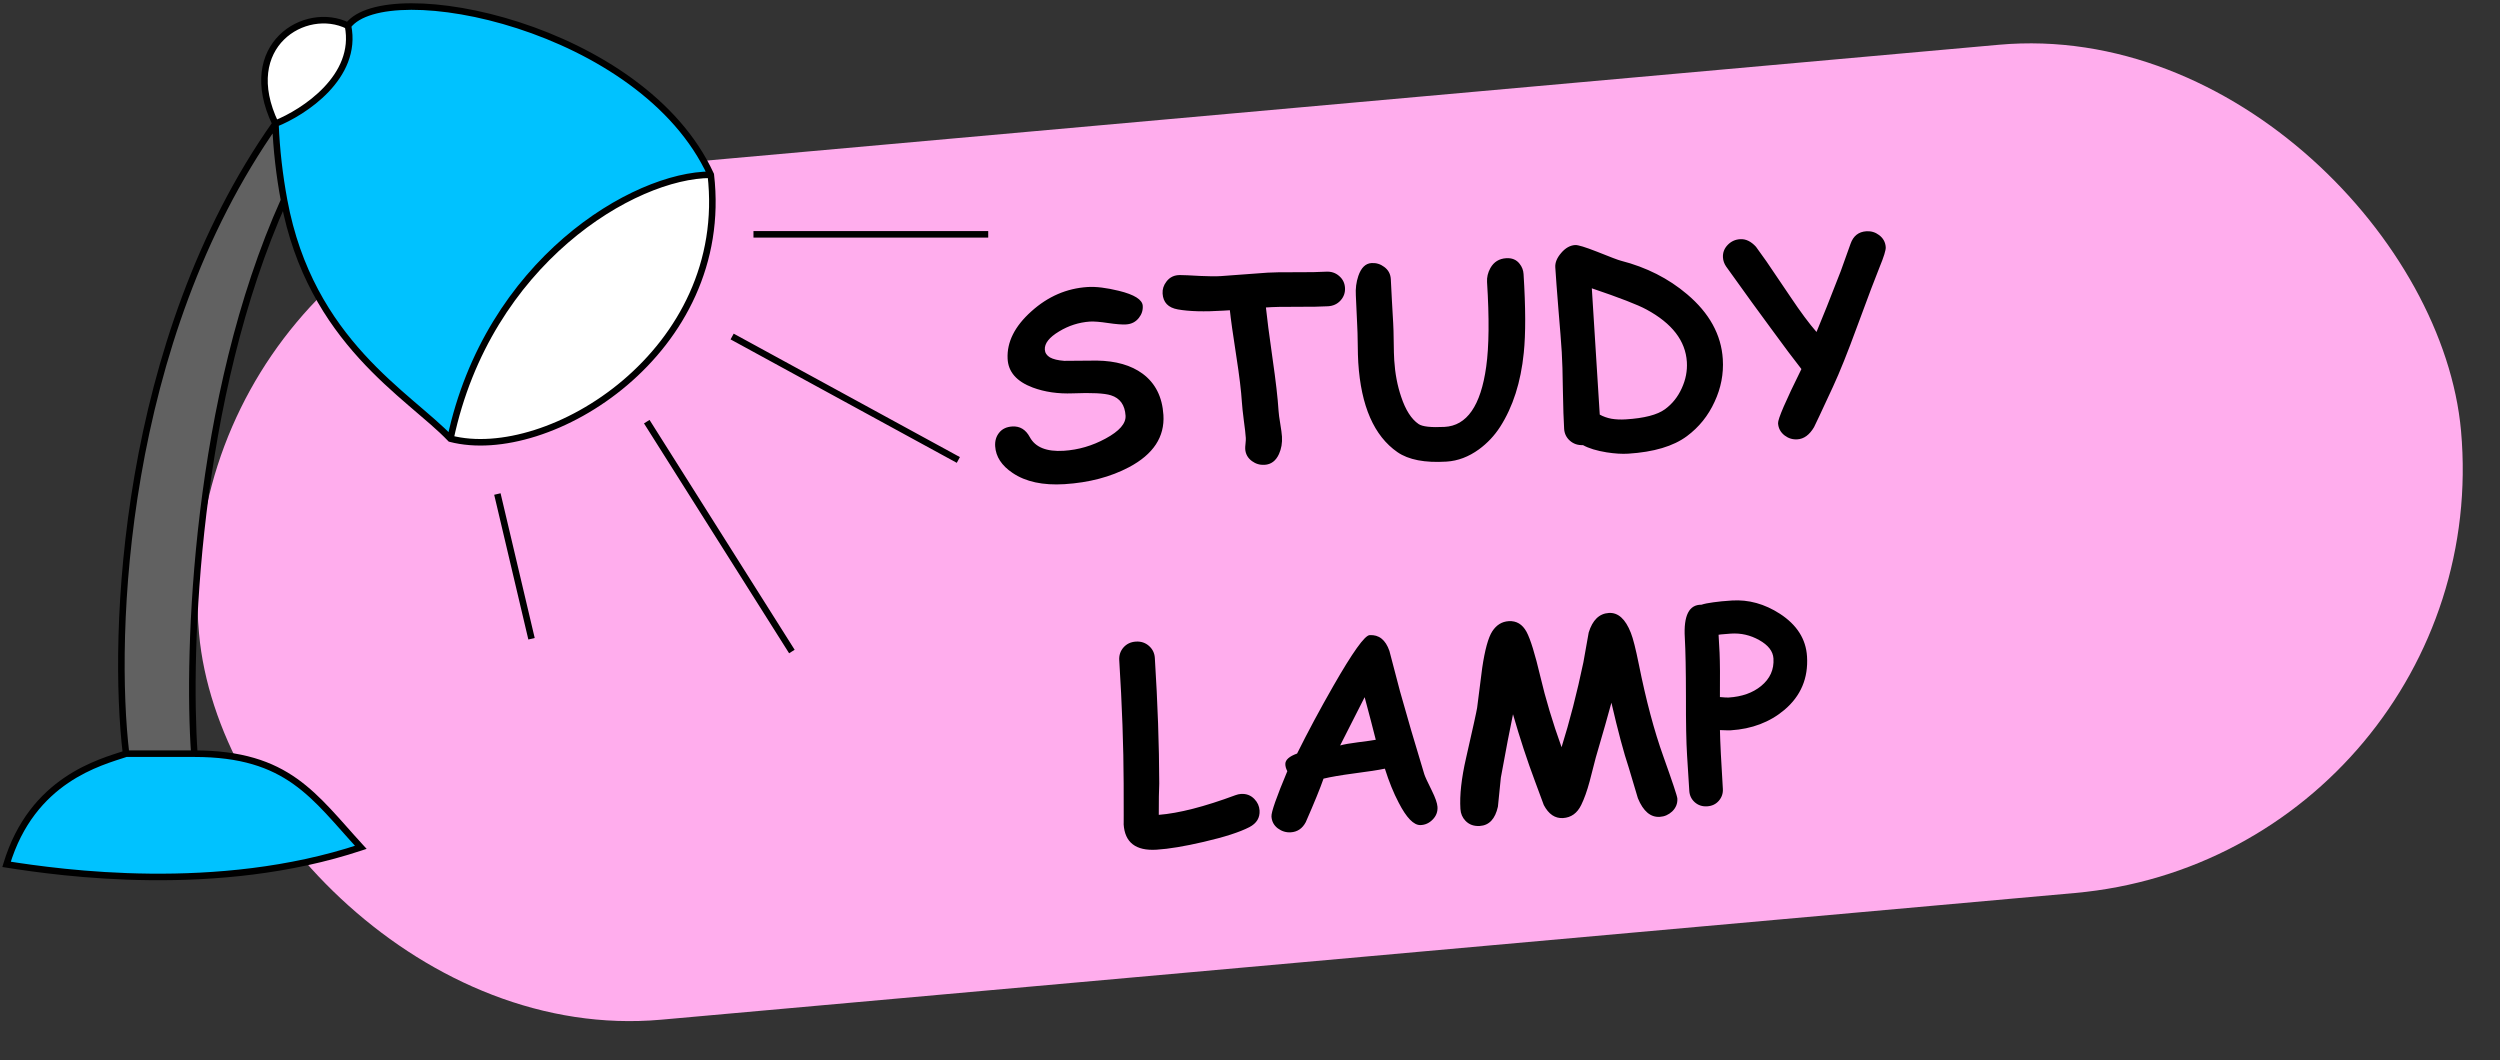 <svg width="382" height="162" viewBox="0 0 382 162" fill="none" xmlns="http://www.w3.org/2000/svg">
<rect x="0" y="0" width="382" height="162" fill="#333333" stroke="none"/>
<rect x="24.606" y="32.006" width="347.017" height="130.131" rx="65.066" transform="rotate(-5.121 24.606 32.006)" fill="#FFADED"/>
<path d="M68.826 67.03C74.565 39.972 96.87 26.703 108.609 26.703C98.174 3.937 59.044 -3.868 53.174 3.937C54.739 11.743 46.435 17.163 42.087 18.898C42.242 22.914 42.705 26.828 43.406 30.605C47.428 52.278 62.532 60.384 68.826 67.03Z" fill="#00C2FF"/>
<path d="M42.087 18.898C18.609 52.2 17.087 96.951 19.261 115.163H29.696C28.609 99.552 29.829 60.786 43.406 30.605C42.705 26.828 42.242 22.914 42.087 18.898Z" fill="#616161"/>
<path d="M29.696 115.163H19.261C15.348 116.464 4.913 119.066 1 132.075C9.261 133.376 33.217 136.758 55.13 129.473C47.956 121.668 44.044 115.163 29.696 115.163Z" fill="#00C2FF"/>
<path d="M68.826 67.03C74.565 39.972 96.87 26.703 108.609 26.703C111.739 53.761 83.826 70.933 68.826 67.03Z" fill="white"/>
<path d="M53.174 3.937C54.739 11.743 46.435 17.163 42.087 18.898C36.348 6.929 46.652 0.685 53.174 3.937Z" fill="white"/>
<path d="M68.826 67.03L68.463 67.374L68.561 67.478L68.7 67.514L68.826 67.03ZM108.609 26.703L109.105 26.645L109.096 26.567L109.063 26.494L108.609 26.703ZM43.406 30.605L43.898 30.514L43.406 30.605ZM55.13 129.473L55.288 129.947L56.022 129.704L55.499 129.135L55.13 129.473ZM1 132.075L0.521 131.931L0.356 132.479L0.922 132.569L1 132.075ZM69.315 67.134C72.16 53.721 79.108 43.733 86.794 37.098C94.496 30.45 102.895 27.203 108.609 27.203V26.203C102.583 26.203 93.961 29.59 86.141 36.341C78.305 43.105 71.231 53.281 68.337 66.927L69.315 67.134ZM108.112 26.76C109.654 40.09 103.556 50.992 95.193 58.096C86.804 65.221 76.239 68.442 68.952 66.546L68.7 67.514C76.413 69.521 87.305 66.108 95.84 58.858C104.401 51.587 110.694 40.374 109.105 26.645L108.112 26.76ZM109.063 26.494C103.761 14.927 91.213 7.221 79.333 3.38C73.383 1.457 67.563 0.49 62.843 0.5C60.484 0.505 58.383 0.755 56.671 1.261C54.966 1.766 53.598 2.541 52.774 3.637L53.574 4.238C54.217 3.382 55.356 2.694 56.955 2.22C58.547 1.749 60.548 1.505 62.846 1.5C67.44 1.49 73.155 2.434 79.025 4.332C90.787 8.134 103.021 15.713 108.154 26.911L109.063 26.494ZM52.684 4.036C53.423 7.721 51.845 10.87 49.486 13.349C47.123 15.833 44.026 17.586 41.902 18.433L42.272 19.362C44.496 18.475 47.725 16.65 50.21 14.039C52.699 11.423 54.49 7.959 53.664 3.839L52.684 4.036ZM42.538 18.681C39.74 12.848 40.892 8.535 43.385 6.065C45.915 3.557 49.892 2.86 52.951 4.385L53.397 3.49C49.934 1.763 45.498 2.562 42.681 5.355C39.825 8.185 38.694 12.979 41.636 19.114L42.538 18.681ZM41.678 18.609C18.101 52.053 16.583 96.947 18.764 115.222L19.757 115.104C17.591 96.954 19.117 52.347 42.495 19.186L41.678 18.609ZM41.587 18.917C41.743 22.959 42.209 26.897 42.915 30.697L43.898 30.514C43.201 26.758 42.74 22.869 42.587 18.878L41.587 18.917ZM42.915 30.697C46.972 52.562 62.286 60.852 68.463 67.374L69.189 66.686C62.778 59.916 47.884 51.993 43.898 30.514L42.915 30.697ZM42.95 30.4C29.325 60.687 28.107 99.548 29.197 115.198L30.194 115.128C29.11 99.557 30.333 60.885 43.862 30.811L42.95 30.4ZM29.696 114.663H19.261V115.663H29.696V114.663ZM29.696 115.663C36.783 115.663 41.243 117.266 44.814 119.799C48.425 122.36 51.136 125.866 54.762 129.811L55.499 129.135C51.951 125.275 49.118 121.626 45.392 118.983C41.627 116.312 36.956 114.663 29.696 114.663V115.663ZM54.973 128.998C33.184 136.242 9.334 132.881 1.078 131.581L0.922 132.569C9.188 133.87 33.251 137.274 55.288 129.947L54.973 128.998ZM1.479 132.219C5.31 119.482 15.489 116.944 19.419 115.638L19.103 114.689C15.207 115.984 4.516 118.65 0.521 131.931L1.479 132.219ZM115.13 36.309H151V35.309H115.13V36.309ZM111.63 51.858L146.195 70.721L146.674 69.844L112.109 50.981L111.63 51.858ZM98.403 64.695L120.577 99.819L121.423 99.286L99.249 64.162L98.403 64.695ZM75.513 75.601L80.731 97.716L81.704 97.486L76.487 75.371L75.513 75.601Z" fill="black"/>
<path d="M162.661 73.98C159.36 74.186 156.715 73.615 154.725 72.266C153.05 71.144 152.163 69.785 152.062 68.186C152.011 67.368 152.215 66.676 152.676 66.112C153.135 65.536 153.801 65.22 154.671 65.165C155.841 65.092 156.736 65.636 157.357 66.797C158.198 68.349 159.924 69.043 162.536 68.88C164.772 68.739 166.905 68.116 168.936 67.011C171.043 65.874 172.06 64.708 171.985 63.512C171.882 61.875 171.138 60.839 169.754 60.403C168.769 60.087 166.825 59.987 163.923 60.104C161.672 60.193 159.631 59.897 157.801 59.216C155.329 58.288 154.05 56.816 153.962 54.799C153.843 52.262 155.049 49.858 157.581 47.586C160.112 45.3 162.982 44.057 166.192 43.856C167.466 43.776 169.056 43.97 170.964 44.437C173.336 45.019 174.552 45.784 174.611 46.733C174.654 47.408 174.457 48.021 174.022 48.57C173.539 49.188 172.888 49.522 172.069 49.573C171.459 49.611 170.534 49.539 169.296 49.356C168.072 49.172 167.147 49.099 166.523 49.138C164.848 49.256 163.281 49.759 161.823 50.646C160.315 51.55 159.59 52.476 159.649 53.425C159.68 53.918 159.94 54.313 160.428 54.609C160.928 54.89 161.657 55.066 162.614 55.137C164.283 55.123 165.946 55.111 167.602 55.098C170.501 55.138 172.832 55.807 174.597 57.106C176.54 58.549 177.598 60.649 177.77 63.404C177.981 66.756 176.23 69.417 172.517 71.385C169.689 72.88 166.403 73.745 162.661 73.98ZM202.933 46.796C201.919 46.86 200.336 46.887 198.182 46.879C196.107 46.865 194.524 46.9 193.433 46.981C193.578 48.459 193.919 51.086 194.456 54.862C194.939 58.198 195.242 60.84 195.364 62.789C195.392 63.231 195.478 63.885 195.624 64.75C195.77 65.615 195.856 66.268 195.884 66.71C195.945 67.685 195.792 68.575 195.425 69.381C194.955 70.415 194.226 70.963 193.239 71.025C192.524 71.07 191.879 70.882 191.305 70.461C190.662 69.992 190.317 69.375 190.269 68.608C190.258 68.426 190.273 68.151 190.315 67.783C190.357 67.402 190.371 67.114 190.359 66.919C190.321 66.322 190.219 65.421 190.053 64.219C189.899 63.015 189.803 62.108 189.764 61.497C189.655 59.755 189.371 57.405 188.911 54.447C188.385 51.048 188.055 48.701 187.922 47.405L186.908 47.468C184.01 47.65 181.697 47.587 179.968 47.277C178.504 47.017 177.729 46.211 177.645 44.859C177.603 44.197 177.799 43.584 178.234 43.022C178.74 42.351 179.437 42.02 180.324 42.03C180.781 42.028 181.821 42.073 183.444 42.167C184.74 42.229 185.784 42.236 186.577 42.186C187.37 42.136 188.551 42.049 190.122 41.924C191.706 41.799 192.894 41.711 193.687 41.662C194.674 41.6 196.16 41.578 198.145 41.597C200.128 41.603 201.614 41.575 202.601 41.514C203.381 41.465 204.047 41.677 204.598 42.151C205.163 42.625 205.468 43.232 205.515 43.973C205.561 44.714 205.334 45.36 204.834 45.914C204.346 46.453 203.712 46.747 202.933 46.796ZM229.216 65.226C228.348 66.572 227.271 67.716 225.987 68.658C224.415 69.8 222.764 70.425 221.036 70.534C217.722 70.742 215.22 70.259 213.528 69.087C209.955 66.61 207.959 62.045 207.542 55.392C207.502 54.755 207.475 53.804 207.461 52.54C207.447 51.275 207.42 50.324 207.38 49.688C207.348 49.181 207.314 48.426 207.277 47.424C207.24 46.409 207.205 45.648 207.173 45.141C207.108 44.101 207.235 43.108 207.554 42.162C207.984 40.908 208.654 40.253 209.564 40.196C210.278 40.151 210.923 40.346 211.499 40.779C212.127 41.236 212.466 41.854 212.515 42.633C212.562 43.374 212.619 44.499 212.688 46.008C212.768 47.504 212.832 48.628 212.88 49.382C212.919 50.005 212.945 50.95 212.959 52.214C212.973 53.479 213 54.423 213.039 55.047C213.165 57.061 213.517 58.918 214.093 60.617C214.768 62.649 215.658 64.041 216.762 64.794C217.335 65.189 218.648 65.335 220.703 65.232C224.137 65.069 226.267 61.999 227.093 56.025C227.525 52.932 227.568 48.624 227.222 43.101C227.176 42.373 227.346 41.658 227.733 40.955C228.261 40.022 229.065 39.521 230.144 39.454C231.027 39.398 231.71 39.681 232.193 40.303C232.561 40.763 232.763 41.285 232.8 41.87C233.122 47.003 233.133 51.021 232.832 53.923C232.382 58.4 231.177 62.168 229.216 65.226ZM241.876 68.013C241.108 68.049 240.449 67.829 239.897 67.355C239.345 66.868 239.046 66.26 239 65.532C238.919 64.233 238.855 62.28 238.809 59.673C238.776 57.066 238.719 55.113 238.637 53.813C238.547 52.371 238.378 50.209 238.133 47.328C237.9 44.447 237.738 42.285 237.648 40.842C237.603 40.127 237.903 39.398 238.547 38.653C239.191 37.895 239.903 37.491 240.683 37.442C241.112 37.415 242.216 37.751 243.994 38.448C246.069 39.283 247.298 39.748 247.683 39.841C251.568 40.837 254.936 42.543 257.789 44.961C261.192 47.839 263.01 51.143 263.244 54.873C263.385 57.121 262.967 59.294 261.989 61.39C261.014 63.526 259.604 65.277 257.759 66.646C255.69 68.184 252.699 69.076 248.788 69.322C247.839 69.381 246.739 69.313 245.487 69.118C243.972 68.874 242.768 68.505 241.876 68.013ZM251.574 47.288C250.264 46.574 247.483 45.496 243.231 44.054L244.441 63.352C244.968 63.645 245.562 63.855 246.222 63.984C246.895 64.098 247.634 64.13 248.44 64.079C251.247 63.903 253.236 63.387 254.409 62.531C255.519 61.718 256.372 60.653 256.968 59.337C257.577 58.02 257.838 56.673 257.752 55.296C257.55 52.073 255.491 49.404 251.574 47.288ZM287.197 40.827C286.62 42.233 285.473 45.266 283.756 49.927C282.33 53.826 281.101 56.891 280.066 59.121C278.274 62.991 277.313 65.041 277.184 65.271C276.488 66.45 275.64 67.07 274.639 67.133C273.924 67.178 273.279 66.983 272.704 66.55C272.074 66.067 271.735 65.443 271.687 64.676C271.647 64.04 272.837 61.277 275.257 56.39C274.166 55.01 272.592 52.91 270.537 50.091C268.998 48.022 266.734 44.895 263.745 40.712C263.458 40.287 263.299 39.834 263.269 39.353C263.221 38.599 263.474 37.944 264.026 37.387C264.542 36.872 265.163 36.592 265.891 36.546C266.749 36.492 267.556 36.879 268.312 37.706L269.921 39.953C270.022 40.103 271.258 41.931 273.631 45.435C275.128 47.676 276.439 49.44 277.563 50.726C278.426 48.676 279.66 45.578 281.266 41.433C281.6 40.512 282.099 39.118 282.765 37.249C283.185 36.049 283.994 35.411 285.189 35.336C285.904 35.291 286.549 35.486 287.124 35.919C287.753 36.389 288.092 37.007 288.14 37.773C288.168 38.215 287.854 39.233 287.197 40.827ZM190.918 126.38C189.427 127.152 187.093 127.905 183.916 128.639C181.01 129.317 178.615 129.715 176.731 129.833C173.547 130.033 171.868 128.736 171.692 125.942C171.706 126.163 171.707 124.095 171.695 119.738C171.679 114.077 171.454 107.79 171.021 100.876C170.974 100.135 171.188 99.489 171.662 98.938C172.149 98.385 172.783 98.085 173.563 98.036C174.342 97.987 175.008 98.206 175.561 98.693C176.113 99.18 176.413 99.794 176.459 100.535C176.894 107.462 177.118 113.853 177.133 119.71C177.082 120.757 177.058 122.357 177.062 124.509C180.139 124.264 184.042 123.263 188.772 121.505C189.066 121.395 189.349 121.332 189.621 121.314C190.44 121.263 191.122 121.52 191.666 122.086C192.154 122.591 192.419 123.174 192.461 123.837C192.531 124.955 192.016 125.802 190.918 126.38ZM217.043 126.072C216.014 126.098 214.905 124.954 213.717 122.641C212.932 121.151 212.23 119.42 211.61 117.45C210.658 117.653 209.094 117.895 206.92 118.175C204.876 118.447 203.314 118.714 202.234 118.977C201.726 120.444 200.821 122.66 199.52 125.625C199.007 126.597 198.244 127.114 197.23 127.178C196.515 127.223 195.857 127.023 195.255 126.578C194.652 126.12 194.327 125.514 194.28 124.76C194.238 124.097 195.046 121.79 196.703 117.837C196.496 117.446 196.394 117.074 196.398 116.721C196.411 116.094 197.011 115.567 198.197 115.141C199.842 111.828 201.687 108.385 203.733 104.813C206.673 99.684 208.52 97.096 209.274 97.049C210.703 96.959 211.713 97.763 212.302 99.461C212.649 100.836 213.189 102.896 213.923 105.642C214.95 109.335 216.187 113.556 217.633 118.305C217.746 118.663 218.132 119.5 218.788 120.816C219.326 121.904 219.612 122.728 219.648 123.287C219.695 124.04 219.448 124.689 218.908 125.231C218.381 125.773 217.76 126.053 217.043 126.072ZM208.518 106.528C207.614 108.333 206.366 110.793 204.773 113.906C205.35 113.74 206.253 113.579 207.483 113.423C208.933 113.241 209.844 113.112 210.218 113.036C209.8 111.367 209.234 109.197 208.518 106.528ZM231.187 109.138C230.734 111.28 230.115 114.509 229.329 118.824C229.174 120.308 229.025 121.785 228.882 123.255C228.465 125.134 227.542 126.118 226.113 126.208C225.216 126.264 224.489 126.003 223.93 125.425C223.456 124.933 223.196 124.33 223.152 123.615C223.019 121.51 223.307 118.915 224.014 115.831C225.068 111.211 225.631 108.652 225.704 108.151C225.956 106.126 226.213 104.101 226.478 102.075C226.89 99.284 227.405 97.412 228.024 96.46C228.655 95.494 229.49 94.978 230.53 94.913C231.712 94.839 232.62 95.382 233.254 96.543C233.845 97.641 234.549 99.919 235.366 103.377C236.15 106.733 237.23 110.331 238.606 114.172C239.846 110.219 240.958 105.897 241.942 101.203L242.752 96.651C243.337 94.749 244.364 93.752 245.833 93.66C247.249 93.571 248.37 94.584 249.194 96.698C249.534 97.55 249.941 99.156 250.415 101.513C251.516 107.002 252.762 111.686 254.154 115.565C255.562 119.508 256.277 121.655 256.299 122.006C256.347 122.772 256.082 123.435 255.504 123.993C254.962 124.497 254.333 124.771 253.618 124.816C252.202 124.905 251.086 123.957 250.27 121.973L248.882 117.324C248.112 115.024 247.226 111.707 246.223 107.373C245.748 109.151 244.951 111.948 243.833 115.762L242.889 119.422C242.497 120.869 242.069 122.063 241.607 123.005C240.994 124.257 240.07 124.922 238.835 124.999C237.614 125.076 236.633 124.413 235.893 123.011L234.574 119.454C233.351 116.191 232.222 112.752 231.187 109.138ZM264.453 111.592C264.232 111.606 263.683 111.595 262.807 111.558C262.843 113.383 262.991 116.374 263.252 120.532C263.295 121.221 263.092 121.828 262.642 122.352C262.192 122.875 261.597 123.161 260.856 123.207C260.115 123.254 259.483 123.045 258.958 122.583C258.446 122.119 258.169 121.543 258.125 120.854L257.784 115.415C257.658 113.401 257.601 110.411 257.613 106.444C257.608 102.413 257.55 99.409 257.439 97.433C257.24 94.053 258.088 92.376 259.981 92.401C260.415 92.256 261.021 92.133 261.797 92.032C262.573 91.919 263.52 91.827 264.637 91.757C267.184 91.597 269.627 92.272 271.966 93.782C274.564 95.472 275.946 97.642 276.112 100.293C276.321 103.62 275.168 106.347 272.653 108.475C270.422 110.35 267.688 111.389 264.453 111.592ZM264.504 96.814C264.088 96.84 263.718 96.87 263.394 96.903C263.083 96.922 262.817 96.952 262.598 96.992C262.636 97.603 262.687 98.519 262.751 99.742C262.815 101.186 262.833 103.442 262.803 106.51C263.472 106.572 263.918 106.596 264.138 106.582C266.166 106.455 267.818 105.869 269.097 104.823C270.462 103.707 271.091 102.304 270.985 100.615C270.916 99.51 270.185 98.571 268.793 97.797C267.454 97.046 266.025 96.718 264.504 96.814Z" fill="black"/>
</svg>
